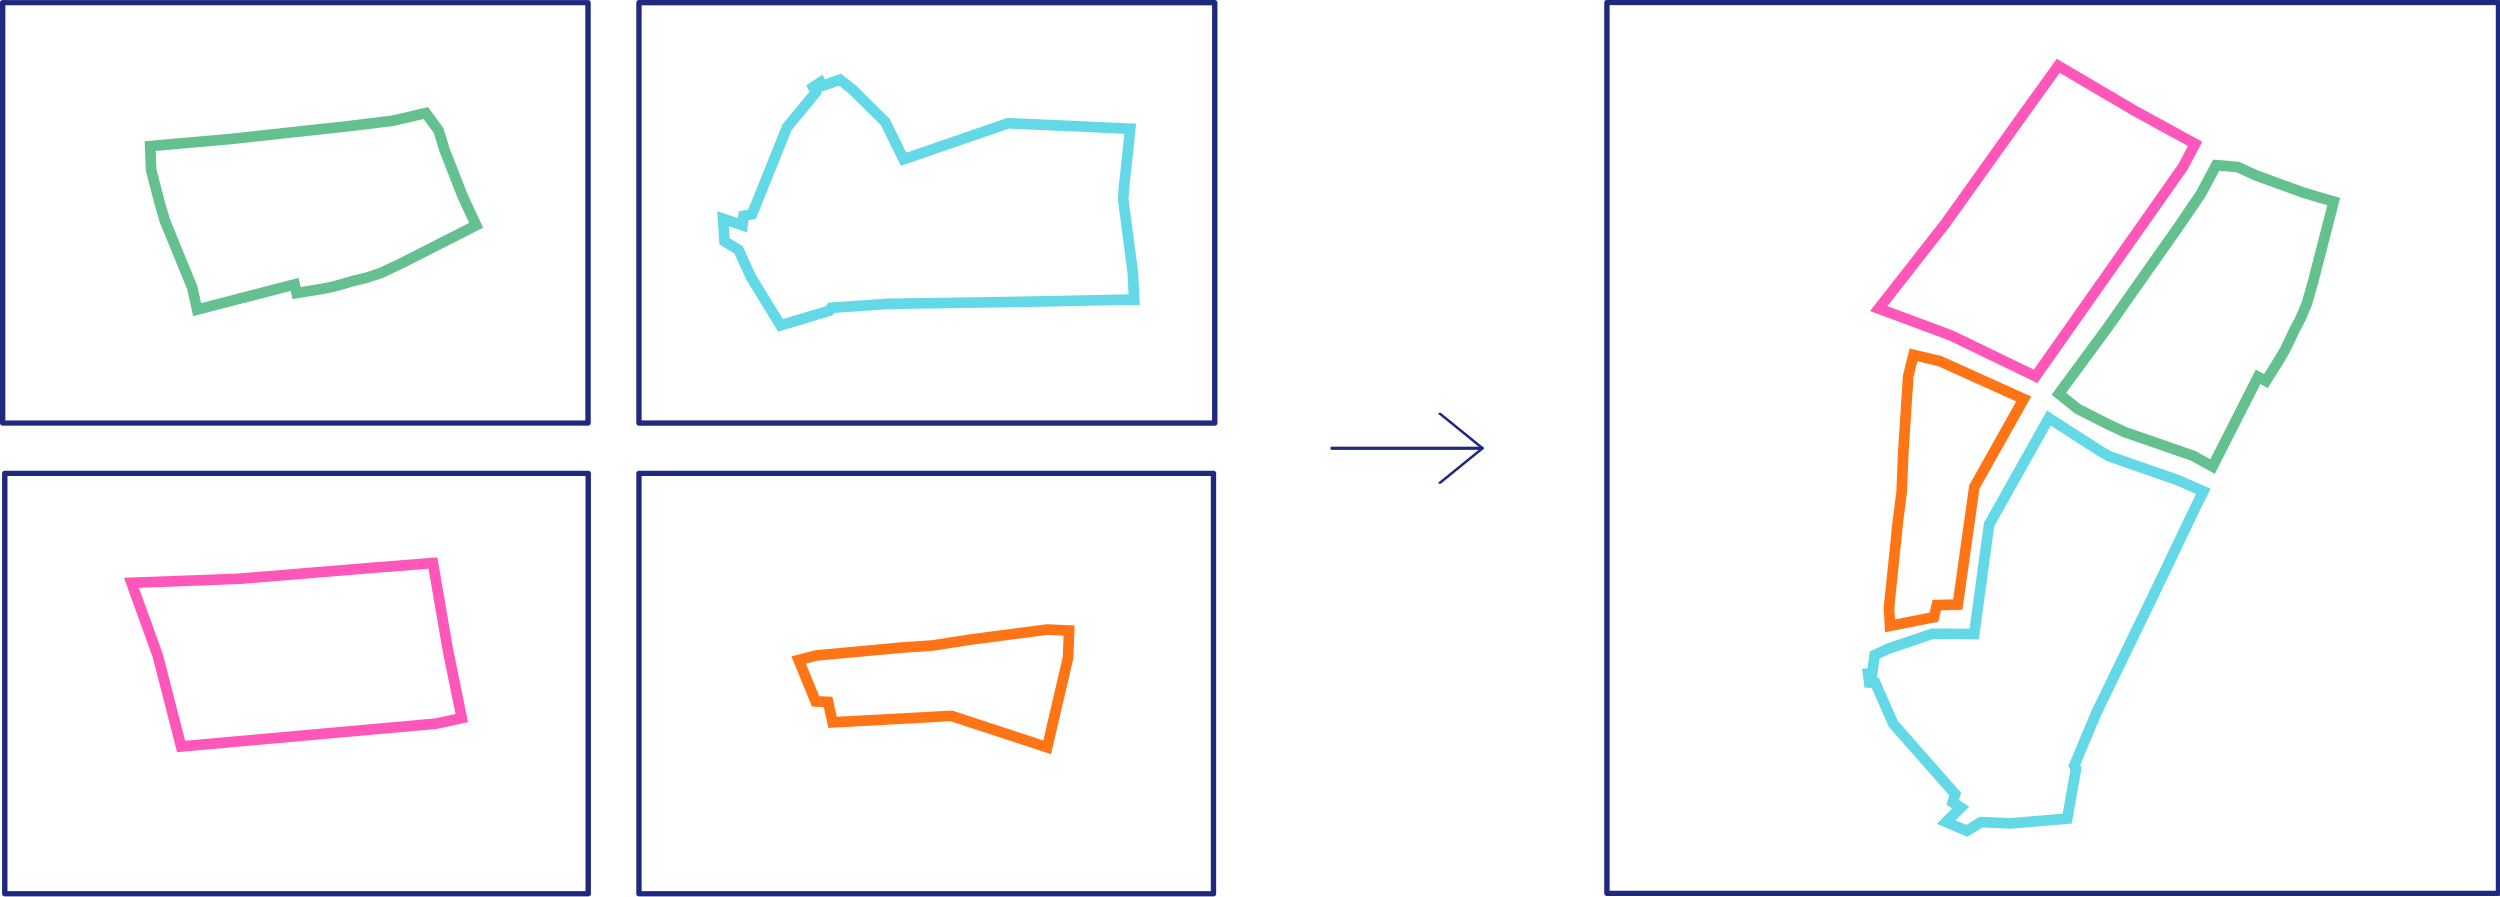<?xml version="1.0" encoding="UTF-8" standalone="no"?>
<!DOCTYPE svg PUBLIC "-//W3C//DTD SVG 1.1//EN" "http://www.w3.org/Graphics/SVG/1.1/DTD/svg11.dtd">
<svg width="100%" height="100%" viewBox="0 0 3913 1404" version="1.1" xmlns="http://www.w3.org/2000/svg" xmlns:xlink="http://www.w3.org/1999/xlink" xml:space="preserve" xmlns:serif="http://www.serif.com/" style="fill-rule:evenodd;clip-rule:evenodd;">
    <g transform="matrix(1,0,0,1,-206.782,-522.483)">
        <g>
            <g transform="matrix(0.796,0,0,0.796,210.948,526.65)">
                <path d="M290,282L292,329L309,395L319,429L373,561L382.382,603.522L574,554L578,571L621,564L648,559L690,547L715,541L745,531L787,511L930.992,437.756L905,382L869,290L857,251L832,217L768,232L687,242L449,268L290,282Z" style="fill:none;fill-rule:nonzero;stroke:rgb(100,193,143);stroke-width:20.94px;"/>
            </g>
            <g transform="matrix(0.793,0,0,0.793,214.262,1263.39)">
                <path d="M250,216L302,360L348,539L851,494L902,483L875,351L845,177L730,186L463,208L250,216Z" style="fill:none;fill-rule:nonzero;stroke:rgb(255,86,186);stroke-width:21.02px;"/>
            </g>
            <g transform="matrix(0.783,0,0,0.783,1206.9,526.65)">
                <path d="M283,645L380,616L384,610L498,602L764,598L960,594L990,594L987,538L968,394L969,375L982,252L738,241L529,313L492,238L426,173L402,154L367,166L363,159L348,169L353,180L296,249L226,423L209,426L207,445L168,432L171,477L199,494L224,549L283,645Z" style="fill:none;fill-rule:nonzero;stroke:rgb(99,216,230);stroke-width:21.3px;"/>
            </g>
            <g transform="matrix(0.781,0,0,0.781,1206.9,1263.39)">
                <path d="M320,374L355,365L528,349L588,345L665,333L818,313L862,315L860,369L818,549L626,486L388,499L379,458L354,457L320,374Z" style="fill:none;fill-rule:nonzero;stroke:rgb(255,116,21);stroke-width:21.35px;"/>
            </g>
        </g>
        <g>
            <g transform="matrix(0.917,0,0,0.888,201.551,515.147)">
                <rect x="10.242" y="12.952" width="999.141" height="741.008" style="fill:none;stroke:rgb(31,41,127);stroke-width:9.23px;stroke-linecap:round;stroke-linejoin:round;stroke-miterlimit:1.5;"/>
            </g>
            <g transform="matrix(0.914,0,0,0.888,204.898,1251.89)">
                <rect x="10.242" y="12.952" width="999.141" height="741.008" style="fill:none;stroke:rgb(31,41,127);stroke-width:9.25px;stroke-linecap:round;stroke-linejoin:round;stroke-miterlimit:1.5;"/>
            </g>
            <g transform="matrix(0.902,0,0,0.888,1197.66,515.147)">
                <rect x="10.242" y="12.952" width="999.141" height="741.008" style="fill:none;stroke:rgb(31,41,127);stroke-width:9.31px;stroke-linecap:round;stroke-linejoin:round;stroke-miterlimit:1.5;"/>
            </g>
            <g transform="matrix(0.9,0,0,0.888,1197.68,1251.89)">
                <rect x="10.242" y="12.952" width="999.141" height="741.008" style="fill:none;stroke:rgb(31,41,127);stroke-width:9.32px;stroke-linecap:round;stroke-linejoin:round;stroke-miterlimit:1.5;"/>
            </g>
        </g>
        <g transform="matrix(1.076,0,0,1.044,-557.346,-23.384)">
            <rect x="3047.65" y="526.65" width="1296.94" height="1335.58" style="fill:none;stroke:rgb(31,41,127);stroke-width:7.86px;stroke-linecap:round;stroke-linejoin:round;stroke-miterlimit:1.5;"/>
        </g>
        <g transform="matrix(1,0,0,1,-201.782,39.35)">
            <g transform="matrix(0.352,-0.699,0.699,0.352,3093.62,1735.18)">
                <path d="M283,645L380,616L384,610L498,602L764,598L960,594L990,594L987,538L968,394L969,375L982,252L738,241L529,313L492,238L426,173L402,154L367,166L363,159L348,169L353,180L296,249L226,423L209,426L207,445L168,432L171,477L199,494L224,549L283,645Z" style="fill:none;fill-rule:nonzero;stroke:rgb(99,216,230);stroke-width:21.3px;"/>
            </g>
            <g transform="matrix(0.151,-0.766,0.766,0.151,3032.02,1651.3)">
                <path d="M320,374L355,365L528,349L588,345L665,333L818,313L862,315L860,369L818,549L626,486L388,499L379,458L354,457L320,374Z" style="fill:none;fill-rule:nonzero;stroke:rgb(255,116,21);stroke-width:21.35px;"/>
            </g>
            <g transform="matrix(0.512,-0.605,0.605,0.512,3090.37,1006.78)">
                <path d="M250,216L302,360L348,539L851,494L902,483L875,351L845,177L730,186L463,208L250,216Z" style="fill:none;fill-rule:nonzero;stroke:rgb(255,86,186);stroke-width:21.02px;"/>
            </g>
            <g transform="matrix(0.526,-0.597,0.597,0.526,3310.23,1124.21)">
                <path d="M290,282L292,329L309,395L319,429L373,561L382.382,603.522L574,554L578,571L621,564L648,559L690,547L715,541L745,531L787,511L930.992,437.756L905,382L869,290L857,251L832,217L768,232L687,242L449,268L290,282Z" style="fill:none;fill-rule:nonzero;stroke:rgb(100,193,143);stroke-width:20.94px;"/>
            </g>
        </g>
        <g transform="matrix(1,0,0,1,-125.11,0.025)">
            <g transform="matrix(0.589,0,0,1,1090.05,0)">
                <path d="M2250.8,1224.09L2652.6,1224.09" style="fill:none;stroke:rgb(31,41,127);stroke-width:5.08px;stroke-linecap:round;stroke-linejoin:round;stroke-miterlimit:1.5;"/>
            </g>
            <g transform="matrix(0.551,0,0,0.336,1190.08,813.355)">
                <path d="M2532.69,1383.57L2652.6,1224.07" style="fill:none;stroke:rgb(31,41,127);stroke-width:9.13px;stroke-linecap:round;stroke-linejoin:round;stroke-miterlimit:1.5;"/>
            </g>
            <g transform="matrix(0.551,0,0,-0.336,1190.08,1634.78)">
                <path d="M2532.69,1383.57L2652.6,1224.07" style="fill:none;stroke:rgb(31,41,127);stroke-width:9.13px;stroke-linecap:round;stroke-linejoin:round;stroke-miterlimit:1.5;"/>
            </g>
        </g>
    </g>
</svg>
